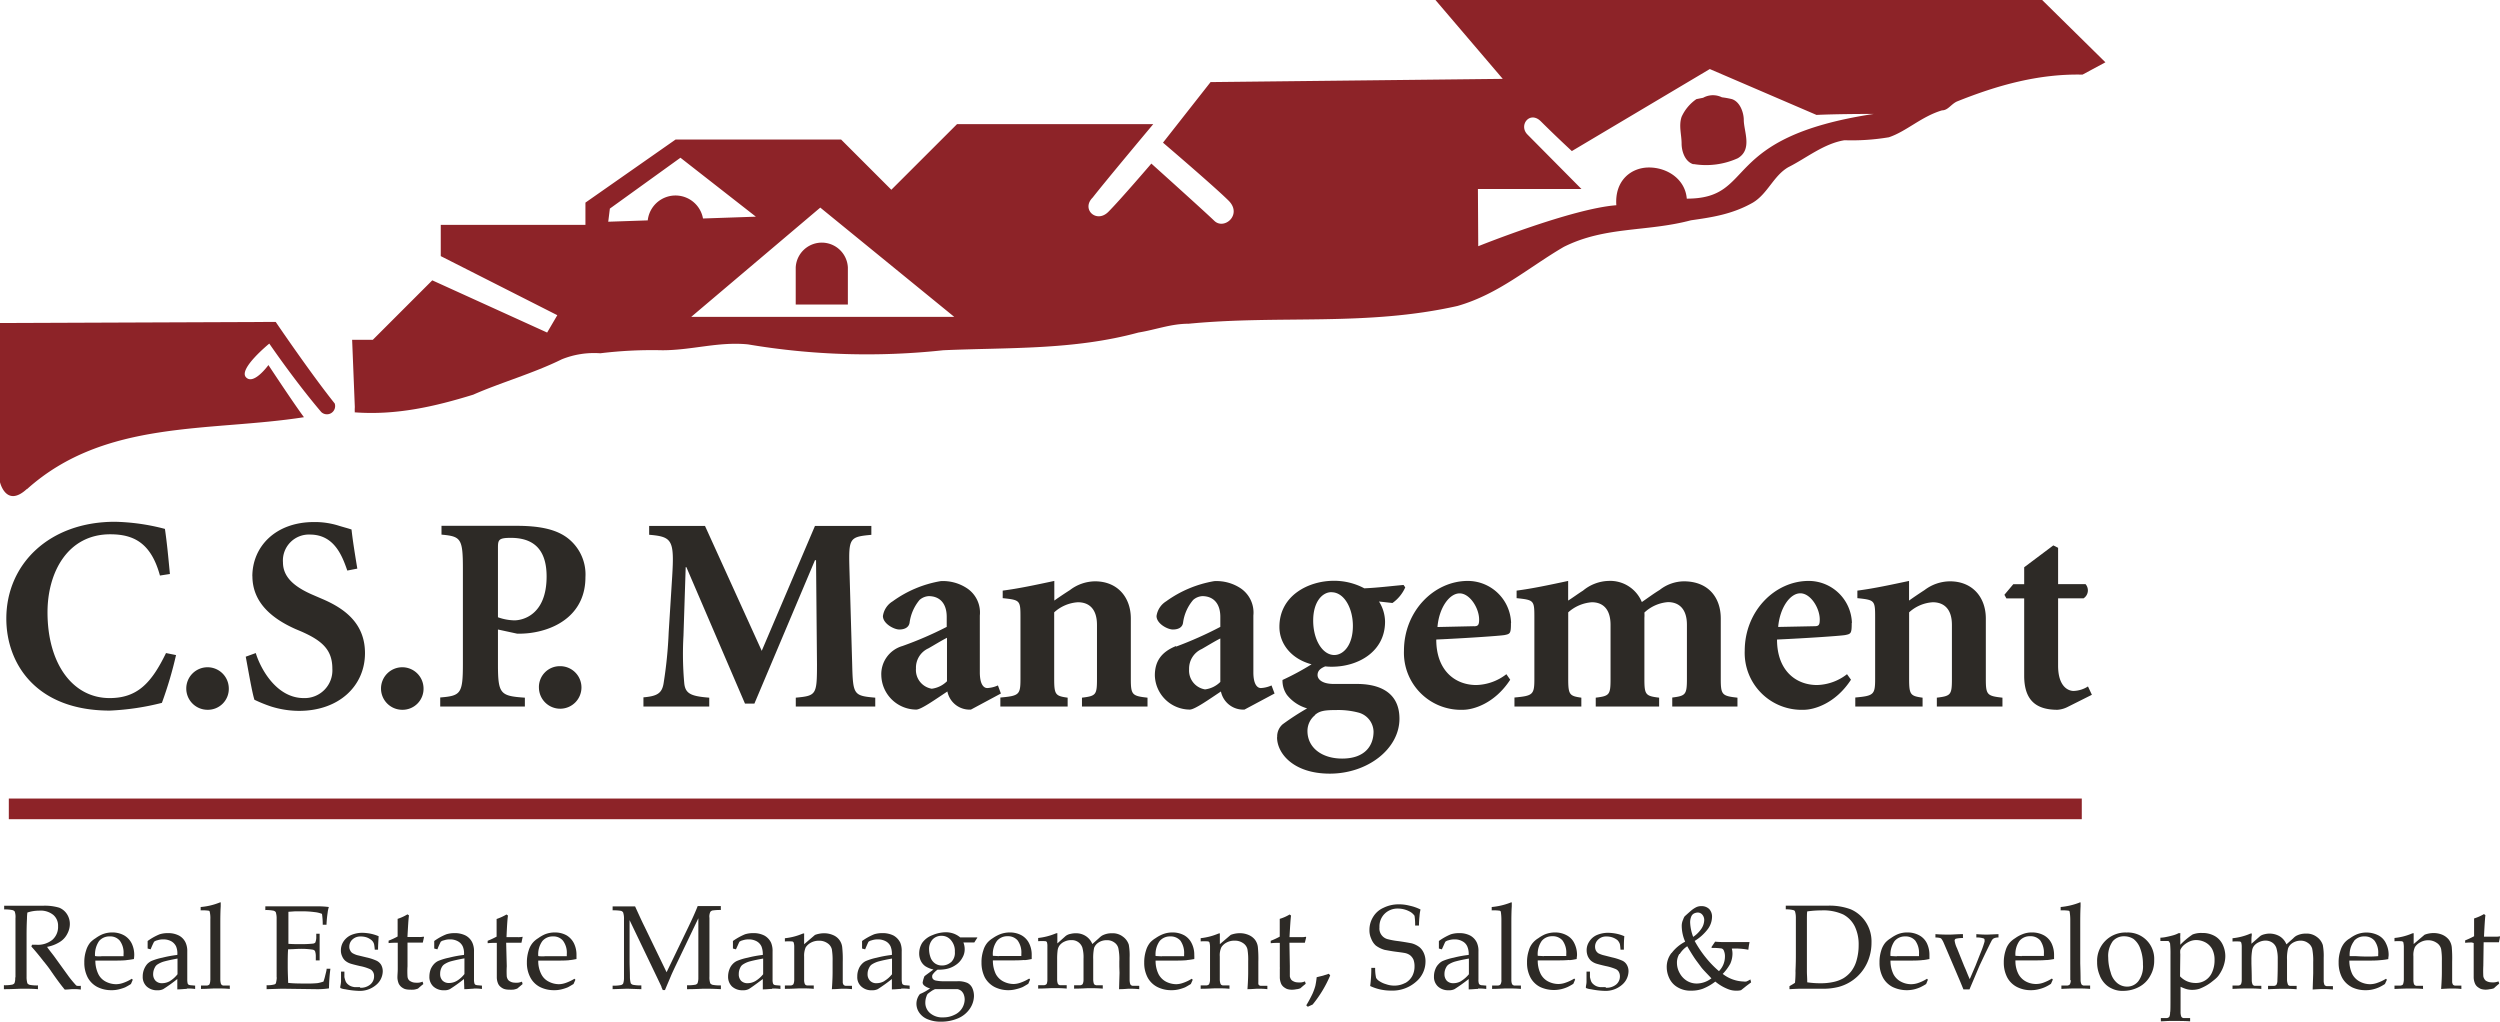 <svg xmlns="http://www.w3.org/2000/svg" viewBox="0 0 371.52 151.87"><defs><style>.cls-1{fill:#2d2a26;}.cls-2{fill:#8d2328;}</style></defs><title>csp</title><g id="Layer_2" data-name="Layer 2"><g id="Layer_1-2" data-name="Layer 1"><path class="cls-1" d="M16.38,79.4c3.51,0,6.07,1.3,7.39,6.13l1.48-.23c-.25-2.6-.41-4.42-.74-6.7a31.28,31.28,0,0,0-7.44-1.06C7.35,77.54.94,83.8.94,91.93c0,6.65,4.38,13.67,15.39,13.67a37.77,37.77,0,0,0,7.73-1.15,57.91,57.91,0,0,0,2.1-7.1l-1.49-.3c-2.15,4.42-4.23,6.69-8.38,6.69-5.49,0-9.23-5.11-9.23-12.75,0-5.94,3-11.59,9.32-11.59"/><path class="cls-1" d="M34,102.23a3.16,3.16,0,1,0-3.18,3.25A3.11,3.11,0,0,0,34,102.23"/><path class="cls-1" d="M37.51,85.61c0,3.94,2.92,6.32,6.4,7.87l.83.35c3.13,1.37,4.65,2.73,4.65,5.54a4.12,4.12,0,0,1-4.25,4.37c-4.08,0-6.44-4.41-7.13-6.69l-1.49.54c.46,2.47.95,5.34,1.29,6.4a21.18,21.18,0,0,0,2.47,1,14,14,0,0,0,4.16.65c5.94,0,9.8-3.71,9.8-8.58,0-4.45-3.06-6.65-6.37-8.06l-1.32-.57c-3-1.28-4.5-2.78-4.5-4.87a3.86,3.86,0,0,1,4-4.12c3.5,0,4.74,2.93,5.56,5.35l1.49-.29c-.41-2.47-.7-4.32-.86-5.81-.5-.17-1.12-.33-1.78-.53a11.84,11.84,0,0,0-3.79-.58c-5.75,0-9.17,3.67-9.17,8.07"/><path class="cls-1" d="M62.94,102.23a3.16,3.16,0,1,0-3.18,3.25,3.12,3.12,0,0,0,3.18-3.25"/><path class="cls-1" d="M80.09,102.23A3.16,3.16,0,1,0,83.23,99a3.1,3.1,0,0,0-3.14,3.23"/><path class="cls-1" d="M65.42,103.66V105H78v-1.32c-3.67-.25-4-.54-4-5V93.55l2.86.62a13.9,13.9,0,0,0,1.82-.09C83,93.55,87,91,87,85.79a6.82,6.82,0,0,0-2.88-6c-1.74-1.21-4.17-1.65-7.39-1.65H65.61v1.31c2.86.26,3.18.55,3.18,5v14.2c0,4.46-.32,4.75-3.37,5M74,81.42c0-1.19.09-1.49,1.9-1.49,3,0,5.33,1.33,5.33,5.74,0,5.79-3.63,6.52-4.79,6.52A7.61,7.61,0,0,1,74,91.73Z"/><path class="cls-1" d="M99.37,94a64.12,64.12,0,0,1-.75,7.52c-.24,1.54-1,1.94-3,2.11V105h9.78v-1.32c-2.67-.21-3.54-.57-3.71-2.11a48.23,48.23,0,0,1-.12-7.1l.33-10.19H102l8.71,20.28h1.4l9-21.31h.16l.14,15.43c0,4.59-.1,4.71-3.15,5V105h11.81v-1.32c-3.23-.29-3.31-.41-3.43-5l-.41-14.2c-.12-4.53,0-4.7,3.26-5V78.16h-8.38l-7.91,18.56-8.43-18.56h-8.3v1.31c3.42.29,3.76.76,3.42,6.25Z"/><path class="cls-1" d="M134.12,96a4.35,4.35,0,0,0-3.15,4.38,5.22,5.22,0,0,0,5.19,5.07c.74,0,2.92-1.57,4.63-2.69a3.36,3.36,0,0,0,3.5,2.69l4.45-2.39-.44-1.2a4.42,4.42,0,0,1-1.58.39c-.57,0-1.11-.6-1.11-2.34V91.48a4.33,4.33,0,0,0-1.82-4,6.46,6.46,0,0,0-4-1.12,17,17,0,0,0-7.13,3,3.05,3.05,0,0,0-1.45,2.19c0,1.13,1.65,2,2.43,2s1.41-.3,1.53-1a6.63,6.63,0,0,1,1.48-3.39,2.26,2.26,0,0,1,1.36-.57c1.57,0,2.68,1,2.68,3.09v1.48A54,54,0,0,1,134.12,96m6.61,5.24a3.93,3.93,0,0,1-2.26,1.11,2.82,2.82,0,0,1-2.35-3,3.15,3.15,0,0,1,1.85-3c.83-.47,1.94-1.16,2.76-1.57Z"/><path class="cls-1" d="M148.66,103.66V105h10v-1.32c-1.78-.25-2-.41-2-2.76V91a5.75,5.75,0,0,1,3.53-1.5c1.6,0,2.83.93,2.83,3.37v8.05c0,2.35-.16,2.51-2.23,2.76V105h9.74v-1.32c-2.27-.25-2.48-.41-2.48-2.76v-9c0-3.18-2-5.53-5.32-5.53A6.25,6.25,0,0,0,159,87.69c-.75.48-1.54,1-2.32,1.56V86.33c-2.67.57-5.32,1.14-7.67,1.44v1.12c2.56.27,2.64.32,2.64,2.79v9.22c0,2.35-.2,2.51-3,2.76"/><path class="cls-1" d="M174.79,96c-2.23.89-3.17,2.3-3.17,4.38a5.22,5.22,0,0,0,5.19,5.07c.74,0,2.94-1.57,4.63-2.69a3.38,3.38,0,0,0,3.5,2.69l4.47-2.39-.45-1.2a4.42,4.42,0,0,1-1.58.39c-.57,0-1.12-.6-1.12-2.34V91.48a4.36,4.36,0,0,0-1.81-4,6.5,6.5,0,0,0-4-1.12,17.08,17.08,0,0,0-7.15,3,3.08,3.08,0,0,0-1.43,2.19c0,1.13,1.64,2,2.43,2s1.41-.3,1.51-1a6.54,6.54,0,0,1,1.5-3.39,2.26,2.26,0,0,1,1.36-.57c1.57,0,2.68,1,2.68,3.09v1.48a56.71,56.71,0,0,1-6.6,2.94m6.6,5.24a3.89,3.89,0,0,1-2.27,1.11,2.83,2.83,0,0,1-2.37-3,3.18,3.18,0,0,1,1.88-3c.82-.47,1.94-1.16,2.76-1.57Z"/><path class="cls-1" d="M189.78,109.57c0,2.38,2.42,5.4,7.84,5.4,5.61,0,10.35-3.67,10.35-8.16s-3.87-5.17-6.31-5.17c-1.39,0-2.93,0-3.46,0-1.69,0-2.4-.67-2.4-1.32s.44-1,1.14-1.29a8,8,0,0,0,1,.05c3.89,0,7.89-2.24,7.89-6.69a5.74,5.74,0,0,0-.9-3l2,.22a5.61,5.61,0,0,0,1.9-2.32l-.25-.36c-1.85.16-3.78.41-5.83.5a9.5,9.5,0,0,0-4.53-1.12c-3.76,0-8.09,2.19-8.09,6.85,0,2.55,1.81,4.78,4.78,5.56a38.87,38.87,0,0,1-4.32,2.33,3.69,3.69,0,0,0,.66,2.22,5.9,5.9,0,0,0,3,2,38.31,38.31,0,0,0-3.63,2.36,2.38,2.38,0,0,0-.82,1.9m8.06-21.52c1.91,0,3.19,2.4,3.19,5,0,2.92-1.44,4.33-2.76,4.33-1.76,0-3.14-2.27-3.14-5.11s1.38-4.23,2.71-4.23m-2.45,18.25c.66-.58,1.36-.73,3.14-.73a11.69,11.69,0,0,1,3.26.36,3,3,0,0,1,2.31,2.85c0,2-1.2,4-4.67,4-3,0-5.15-1.61-5.15-4.1a3,3,0,0,1,1.11-2.34"/><path class="cls-1" d="M224.56,92.57a6.45,6.45,0,0,0-6.43-6.24c-5,0-9.49,4.46-9.49,10.39a8.47,8.47,0,0,0,8.79,8.76c1.44,0,4.66-.87,7-4.47l-.57-.82a7.6,7.6,0,0,1-4.47,1.61c-3.14,0-5.95-2.14-5.95-6.76,4.08-.18,9.58-.55,10.17-.67.82-.17.93-.23.93-1.8m-5.53.49-5.39.12c.23-2.86,1.77-5,3.29-5s2.9,2.19,2.9,3.89c0,.82-.17,1-.8,1"/><path class="cls-1" d="M225.06,103.66V105H235v-1.32c-1.73-.25-1.95-.41-1.95-2.76V91a5.89,5.89,0,0,1,3.51-1.5c1.57,0,2.78.93,2.78,3.37v8.05c0,2.35-.17,2.51-2.2,2.76V105h9.42v-1.32c-2-.25-2.19-.41-2.19-2.76V91.81a5.16,5.16,0,0,0,0-.78,5.76,5.76,0,0,1,3.51-1.55c1.56,0,2.81.93,2.81,3.37v8.05c0,2.35-.21,2.51-2.18,2.76V105h9.69v-1.32c-2.27-.25-2.48-.41-2.48-2.76v-9c0-3.18-1.9-5.53-5.49-5.53a5.93,5.93,0,0,0-3.59,1.28c-.92.56-1.77,1.2-2.65,1.8A5.09,5.09,0,0,0,239,86.33a6.2,6.2,0,0,0-3.75,1.44c-.79.5-1.45,1-2.21,1.48V86.33c-2.67.57-5.32,1.14-7.66,1.44v1.12c2.56.27,2.64.32,2.64,2.79v9.22c0,2.35-.22,2.51-3,2.76"/><path class="cls-1" d="M275.21,92.57a6.44,6.44,0,0,0-6.43-6.24c-5,0-9.5,4.46-9.5,10.39a8.46,8.46,0,0,0,8.79,8.76c1.44,0,4.66-.87,7-4.47l-.59-.82a7.54,7.54,0,0,1-4.45,1.61c-3.14,0-5.95-2.14-5.95-6.76,4.09-.18,9.58-.55,10.15-.67.84-.17.95-.23.95-1.8m-5.53.49-5.4.11c.25-2.85,1.76-5,3.29-5s2.89,2.19,2.89,3.89c0,.82-.15,1-.78,1"/><path class="cls-1" d="M275.71,103.66V105h10v-1.32c-1.78-.25-2-.41-2-2.76V91a5.73,5.73,0,0,1,3.51-1.5c1.61,0,2.85.93,2.85,3.37v8.05c0,2.35-.17,2.51-2.24,2.76V105h9.75v-1.32c-2.27-.25-2.47-.41-2.47-2.76v-9c0-3.18-2-5.53-5.33-5.53A6.31,6.31,0,0,0,286,87.69c-.74.48-1.52,1-2.3,1.56V86.33c-2.68.57-5.32,1.14-7.68,1.44v1.12c2.55.27,2.64.32,2.64,2.79v9.22c0,2.35-.21,2.51-3,2.76"/><path class="cls-1" d="M305.14,81.05l-4.33,3.25v2.52h-1.62l-1.32,1.57.3.54h2.64v11.48c0,3.67,1.77,5.07,4.95,5.07a3.92,3.92,0,0,0,1.56-.45l3.55-1.78-.58-1.24a4.2,4.2,0,0,1-2.14.67c-.74,0-2.3-.58-2.3-3.76v-10h3.78a1.41,1.41,0,0,0,.3-2.11h-4.08v-5.4Z"/><rect class="cls-2" x="1.31" y="118.67" width="308.06" height="3.07"/><path class="cls-2" d="M126,45.26V39.74H126a3.88,3.88,0,0,0-7.75,0h0v5.52Z"/><path class="cls-2" d="M4,72.7C15.59,62.28,31.12,64.2,45.17,62c-1.54-2.07-5.28-7.75-5.28-7.75s-2.2,3.06-3.34,1.81,3.47-5,3.47-5,3.76,5.52,7.72,10.17a1.22,1.22,0,0,0,2-1.27c-3.52-4.39-8.77-12.12-8.77-12.12L0,48V71.66s.9,3.87,4,1"/><path class="cls-2" d="M251.67,24.38a11.4,11.4,0,0,0,6.59-.87c2.2-1.31.88-4,.88-5.7,0-.88-.44-2.63-1.76-3.08a13.36,13.36,0,0,0-1.49-.27,3.06,3.06,0,0,0-1.34-.31,3,3,0,0,0-1.45.38l-1,.2a6.41,6.41,0,0,0-2.2,2.63c-.45,1.34,0,2.64,0,4,0,1,.43,2.64,1.75,3.05"/><path class="cls-2" d="M52.76,61.28c6.16.45,11.87-.87,17.57-2.63,4-1.77,8.94-3.17,13.17-5.26a12.84,12.84,0,0,1,5.71-.89,63.42,63.42,0,0,1,9.22-.45c4.39,0,8.34-1.31,12.74-.87a105.91,105.91,0,0,0,29,.87c9.67-.43,19.33,0,29-2.63,2.64-.43,4.83-1.31,7.47-1.31,13.61-1.32,26.35.42,39.95-2.64,6.14-1.76,10.54-5.71,15.8-8.78,6.17-3.09,12.31-2.2,18.89-3.95,3.08-.44,6.15-.88,9.23-2.64,2.19-1.32,3.06-4,5.26-5.26,2.64-1.32,5.27-3.51,8.34-4a33.2,33.2,0,0,0,6.59-.44c2.63-.88,4.82-3.08,7.9-4,.88,0,1.32-.89,2.2-1.31,6.12-2.46,12.21-4.14,18.68-4l3.4-1.83L303.48,0H213.32l10,11.72-43.42.48-7.07,9s7.66,6.54,9.75,8.62-.66,4.41-2.12,3-9.36-8.51-9.36-8.51-4.65,5.43-6.4,7.18-4.07-.39-2.32-2.13c2-2.56,9-10.91,9-10.91H142.22l-9.76,9.75L125,20.74H100.39L87,30.11v3.31H65.5v4.64l17.32,8.78-1.51,2.58L64.24,41.66,55.4,50.5H52.33l.4,10a5.62,5.62,0,0,0,0,.82m166.9-33.23h15.39L227,20c-1.38-1.39.36-3.61,2-1.95,2.34,2.33,4.59,4.4,4.59,4.4l20.5-12.19,15.86,6.82s2.67-.15,8.52-.15c-23.17,3.51-17.32,12.59-27.8,12.59-.24-2.92-2.93-4.63-5.61-4.63s-5.12,1.95-4.86,5.61c-6.61.49-20.52,6.09-20.52,6.09Zm-77.82,19H102.72L121.9,30.85ZM90.63,31l10.49-7.56,11.21,8.76-7.86.27a4.15,4.15,0,0,0-8.21.28l-5.87.2Z"/><path class="cls-1" d="M2.26,145.28a2,2,0,0,1-.11.83.6.6,0,0,1-.32.21,5.32,5.32,0,0,1-1.25.09V147c1.31,0,2.25-.07,2.81-.07s1.42,0,2.25.07v-.56a5.45,5.45,0,0,1-1.25-.09.7.7,0,0,1-.32-.22,3.31,3.31,0,0,1-.12-1c0-.75,0-1.52,0-2.3V139c0-1.61.06-2.43.06-2.52q0-.4.06-.87a5.51,5.51,0,0,1,1.74-.28,3,3,0,0,1,2.12.64,2.1,2.1,0,0,1,.7,1.67,2.54,2.54,0,0,1-.82,2,3.41,3.41,0,0,1-2.38.76c-.16,0-.37,0-.67,0l-.1.26c.56.62,1.14,1.32,1.75,2.11.37.45.82,1,1.31,1.74.88,1.27,1.53,2.11,1.9,2.55.5,0,.91-.07,1.25-.07s.71,0,1.14.07v-.56a2.91,2.91,0,0,1-.57,0,.38.38,0,0,1-.15-.09,16.49,16.49,0,0,1-1.11-1.34L8,142.05c-.53-.69-.89-1.13-1-1.34A5.31,5.31,0,0,0,8.86,140,3,3,0,0,0,10,138.77a3.09,3.09,0,0,0,.38-1.43,2.68,2.68,0,0,0-.4-1.45,2.49,2.49,0,0,0-1.18-1,7.44,7.44,0,0,0-2.41-.29l-1.58,0c-.69,0-1.2,0-1.53,0l-1.66,0h-1v.55a5.42,5.42,0,0,1,1.24.1.67.67,0,0,1,.33.21,2.5,2.5,0,0,1,.11,1c0,.74,0,1.53,0,2.3v4c0,1.53,0,2.35,0,2.48"/><path class="cls-1" d="M18.78,142.68a11.14,11.14,0,0,0,1.12-.16,4.84,4.84,0,0,0,.05-.59,3.91,3.91,0,0,0-.37-1.71A2.85,2.85,0,0,0,18.44,139a3.58,3.58,0,0,0-1.76-.43,3.94,3.94,0,0,0-1.48.28,5.21,5.21,0,0,0-1,.58,3.79,3.79,0,0,0-.79.64,3.3,3.3,0,0,0-.61,1.17,5.36,5.36,0,0,0-.27,1.8,4.7,4.7,0,0,0,.51,2.23,3.43,3.43,0,0,0,1.44,1.41,4.55,4.55,0,0,0,2.06.47,4.32,4.32,0,0,0,1.1-.12,6.66,6.66,0,0,0,.95-.3,9.48,9.48,0,0,0,.87-.5l.27-.63-.14-.15a6.09,6.09,0,0,1-1.29.62,3.24,3.24,0,0,1-1.05.19,3.37,3.37,0,0,1-1.51-.37,2.5,2.5,0,0,1-1.13-1.14,4.57,4.57,0,0,1-.44-2H16.9c.63,0,1.26,0,1.88-.06m-3.73-.57c-.47,0-.76,0-.93-.05a3.61,3.61,0,0,1,.6-2.22,2,2,0,0,1,1.6-.69,1.83,1.83,0,0,1,1.48.63,3,3,0,0,1,.56,2c0,.06,0,.17,0,.31-.24,0-.76,0-1.53,0l-1.77,0"/><path class="cls-1" d="M27.75,146.9c.36,0,.77,0,1.25.07v-.5l-.57-.05a1.28,1.28,0,0,1-.38-.07.51.51,0,0,1-.16-.19,2.52,2.52,0,0,1-.06-.59V143l0-1.59a3,3,0,0,0-.24-1.31,2.25,2.25,0,0,0-1-1.07,3.46,3.46,0,0,0-1.66-.36,4,4,0,0,0-1.2.17,8.39,8.39,0,0,0-1.79,1v1.12l.45.12c.07-.19.18-.45.34-.8l.16-.32a1.12,1.12,0,0,1,.47-.22,2.7,2.7,0,0,1,.9-.14,2.41,2.41,0,0,1,1.21.29,1.76,1.76,0,0,1,.7.76,2.75,2.75,0,0,1,.18,1.26,17,17,0,0,0-2.23.41,8.66,8.66,0,0,0-1.64.5,2.3,2.3,0,0,0-.59.43,2.67,2.67,0,0,0-.47.77,2.8,2.8,0,0,0-.21,1.1,1.93,1.93,0,0,0,.59,1.48,2.24,2.24,0,0,0,1.64.56,1.69,1.69,0,0,0,.82-.17,22.54,22.54,0,0,0,2.09-1.5l0,1.54c.6,0,1-.07,1.4-.07m-2.47-1.18a2.36,2.36,0,0,1-1.16.33,1.3,1.3,0,0,1-1-.36,1.39,1.39,0,0,1-.36-1,2.06,2.06,0,0,1,.24-.95,1.14,1.14,0,0,1,.35-.44,3.62,3.62,0,0,1,1.12-.5c.53-.14,1.18-.28,1.91-.41v2.33a4.2,4.2,0,0,1-1.11,1"/><path class="cls-1" d="M31.25,145.63a1.65,1.65,0,0,1-.11.63.32.32,0,0,1-.15.13.58.58,0,0,1-.3.07h-.82v.5c.91,0,1.65-.07,2.21-.07s1.29,0,2.07.07v-.5l-1,0a1,1,0,0,1-.2-.09c0-.05-.1-.09-.11-.14a2.49,2.49,0,0,1-.1-.63c0-.13,0-.94,0-2.43v-4.49l0-1.36c0-.74,0-1.62.06-2.65v-.28c0-.08,0-.14,0-.17a.14.14,0,0,0,0-.11.16.16,0,0,0-.1,0,.74.74,0,0,0-.18.06,9.68,9.68,0,0,1-2.7.62v.5a6.31,6.31,0,0,1,1.21.05.2.2,0,0,1,.13.12,4.24,4.24,0,0,1,.1,1.16c0,1,0,2,0,3v3.61c0,1.56,0,2.41,0,2.47"/><path class="cls-1" d="M41.13,145.2a3.58,3.58,0,0,1-.13.91.33.33,0,0,1-.18.17,3.67,3.67,0,0,1-1.2.13V147l2.28-.07,5.18.07a11.55,11.55,0,0,0,1.81-.12,25.64,25.64,0,0,1,.21-2.92h-.56c0,.26-.13.66-.25,1.19-.07.28-.15.52-.22.72a5.12,5.12,0,0,1-.88.23,13.75,13.75,0,0,1-1.57.06c-1,0-2,0-2.8-.1,0-.54-.06-1.36-.06-2.42s0-2,.06-2.57c.72,0,1.27-.06,1.66-.06a11.33,11.33,0,0,1,1.94.11.54.54,0,0,1,.39.21,2.29,2.29,0,0,1,.12.81l0,.58h.57l0-2,0-1.79v-.17H47l0,.61a2.09,2.09,0,0,1-.15.71.64.64,0,0,1-.35.15,17.63,17.63,0,0,1-1.77.08c-.58,0-1.2,0-1.87-.05l0-2.95c0-.55,0-1.17,0-1.81l1-.07.93,0a14.08,14.08,0,0,1,2,.12,3.92,3.92,0,0,1,1.06.26,10.27,10.27,0,0,1,.11,1.61h.56a16.4,16.4,0,0,1,.17-1.78,4.06,4.06,0,0,1,.18-.85,12,12,0,0,0-1.61-.1c-.57,0-1.48,0-2.74,0l-2.62,0-2.47,0v.55a5.65,5.65,0,0,1,1.24.1.66.66,0,0,1,.31.21,3,3,0,0,1,.13,1c0,.74,0,1.52,0,2.3v4.43c0,.55,0,1.22,0,2"/><path class="cls-1" d="M53.46,146.69a7.18,7.18,0,0,1-.8,0,2.19,2.19,0,0,1-.53-.14,1.74,1.74,0,0,1-.47-.31,1.16,1.16,0,0,1-.32-.47,4.47,4.47,0,0,1-.16-.57c0-.21,0-.47,0-.81h-.5c0,.77,0,1.24,0,1.49a4.72,4.72,0,0,1-.11.71c0,.08,0,.11,0,.15s0,.08,0,.08a2.25,2.25,0,0,0,.73.19,11.94,11.94,0,0,0,2,.24,3.71,3.71,0,0,0,2.58-.87,2.7,2.7,0,0,0,1-2,2,2,0,0,0-.24-1,1.64,1.64,0,0,0-.68-.61,7.42,7.42,0,0,0-1.49-.49l-1.44-.35a3.51,3.51,0,0,1-.62-.27.89.89,0,0,1-.36-.41,1,1,0,0,1-.14-.57,1.43,1.43,0,0,1,.46-1.06,1.7,1.7,0,0,1,1.22-.45,2.7,2.7,0,0,1,.92.14,2.33,2.33,0,0,1,.59.32,1.2,1.2,0,0,1,.49.68,6.29,6.29,0,0,1,.1.82h.49c0-.66.05-1.3.09-2a6.25,6.25,0,0,0-1.17-.37,7,7,0,0,0-1.27-.14,4.33,4.33,0,0,0-1.69.35,2.68,2.68,0,0,0-1.13,1,2.38,2.38,0,0,0-.35,1.25,2,2,0,0,0,.18.88,1.83,1.83,0,0,0,.44.65,2.39,2.39,0,0,0,.78.44c.2.07.69.2,1.42.37a6.92,6.92,0,0,1,1.41.42,1,1,0,0,1,.52.42,1.12,1.12,0,0,1,.18.64,1.56,1.56,0,0,1-.58,1.28,2.2,2.2,0,0,1-1.45.47"/><path class="cls-1" d="M61.83,140.08c.3,0,.64,0,1,0l.18-.81-.06-.08a2.77,2.77,0,0,1-.67.06l-.9,0h-.83c.09-1.66.15-2.72.23-3.21l-.23-.16a6.74,6.74,0,0,1-1.46.67v2.62a10.43,10.43,0,0,1-1.34.62v.36a9.16,9.16,0,0,1,1-.05h.36V144c0,.47-.05.89-.05,1.29a2.61,2.61,0,0,0,.2.9,1.64,1.64,0,0,0,.37.47,2,2,0,0,0,.5.3,2.34,2.34,0,0,0,.73.11,5.57,5.57,0,0,0,.65,0,3.07,3.07,0,0,0,.61-.16c.26-.24.52-.46.79-.67l-.11-.36a2.25,2.25,0,0,1-.54.15,3.11,3.11,0,0,1-.57,0,1.44,1.44,0,0,1-.66-.19.76.76,0,0,1-.32-.27.92.92,0,0,1-.15-.44,12,12,0,0,1,0-1.54l0-3.51c.55,0,1,0,1.28,0"/><path class="cls-1" d="M70.36,146.9c.36,0,.77,0,1.26.07v-.5l-.58-.05a1.08,1.08,0,0,1-.37-.07.38.38,0,0,1-.16-.19,2,2,0,0,1-.07-.59V143l0-1.59a3,3,0,0,0-.24-1.31,2.3,2.3,0,0,0-1-1.07,3.53,3.53,0,0,0-1.65-.36,4.06,4.06,0,0,0-1.21.17,8.22,8.22,0,0,0-1.81,1v1.12l.47.12a8.34,8.34,0,0,1,.34-.8l.15-.32a1,1,0,0,1,.48-.22,2.6,2.6,0,0,1,.89-.14,2.34,2.34,0,0,1,1.2.29,1.67,1.67,0,0,1,.71.76,2.62,2.62,0,0,1,.18,1.26,16.27,16.27,0,0,0-2.22.41,8.43,8.43,0,0,0-1.64.5,2.11,2.11,0,0,0-.58.43,2.7,2.7,0,0,0-.5.77,3.21,3.21,0,0,0-.2,1.1,1.93,1.93,0,0,0,.59,1.48,2.26,2.26,0,0,0,1.63.56,1.68,1.68,0,0,0,.83-.17,22.54,22.54,0,0,0,2.09-1.5L69,147c.56,0,1-.07,1.38-.07m-2.47-1.18a2.29,2.29,0,0,1-1.15.33,1.31,1.31,0,0,1-1-.36,1.38,1.38,0,0,1-.35-1,2,2,0,0,1,.22-.95,1.25,1.25,0,0,1,.36-.44,3.51,3.51,0,0,1,1.12-.5c.54-.14,1.17-.28,1.91-.41v2.33a4.2,4.2,0,0,1-1.11,1"/><path class="cls-1" d="M75.22,140.1c.54,0,1,0,1.27,0s.64,0,1,0l.17-.81,0-.08a2.85,2.85,0,0,1-.69.06l-.88,0h-.82c.07-1.66.14-2.72.22-3.21l-.22-.16a7.91,7.91,0,0,1-1.47.67v2.62a12.52,12.52,0,0,1-1.33.62v.36a8.63,8.63,0,0,1,1-.05h.36V144c0,.47,0,.89,0,1.29a2.4,2.4,0,0,0,.2.9,1.25,1.25,0,0,0,.37.47,1.66,1.66,0,0,0,.5.3,2.22,2.22,0,0,0,.72.11,5.39,5.39,0,0,0,.65,0,2.55,2.55,0,0,0,.61-.17l.78-.66-.09-.36a2.36,2.36,0,0,1-.56.15,3,3,0,0,1-.57,0,1.39,1.39,0,0,1-.65-.19.8.8,0,0,1-.31-.27,1.23,1.23,0,0,1-.17-.44,12.82,12.82,0,0,1,0-1.54Z"/><path class="cls-1" d="M84.56,142.68c.32,0,.69-.08,1.11-.16,0-.24,0-.42,0-.59a3.9,3.9,0,0,0-.36-1.71A2.89,2.89,0,0,0,84.2,139a3.55,3.55,0,0,0-1.75-.43,3.94,3.94,0,0,0-1.48.28,5.49,5.49,0,0,0-1,.58,3.36,3.36,0,0,0-.77.64,3.14,3.14,0,0,0-.63,1.17,5.62,5.62,0,0,0-.27,1.8,4.59,4.59,0,0,0,.52,2.23,3.35,3.35,0,0,0,1.43,1.41,4.6,4.6,0,0,0,2.07.47,4.32,4.32,0,0,0,1.1-.12,6.51,6.51,0,0,0,.94-.3c.17-.08.47-.26.87-.5l.28-.63-.14-.15a6.62,6.62,0,0,1-1.3.62,3.24,3.24,0,0,1-1,.19,3.32,3.32,0,0,1-1.5-.37,2.47,2.47,0,0,1-1.14-1.14,4.19,4.19,0,0,1-.44-2h2.79c.62,0,1.25,0,1.88-.06m-3.74-.57c-.46,0-.77,0-.93-.05a3.36,3.36,0,0,1,.61-2.22,2,2,0,0,1,1.59-.69,1.82,1.82,0,0,1,1.47.63,3,3,0,0,1,.57,2v.31c-.25,0-.76,0-1.54,0l-1.77,0"/><path class="cls-1" d="M105.42,136.35a1.67,1.67,0,0,1,.14-.84.67.67,0,0,1,.29-.2,7.62,7.62,0,0,1,1.27-.08v-.58c-.87,0-1.49,0-1.88,0s-.94,0-1.56,0c-.27.72-.8,1.92-1.62,3.6l-3,6.23-3.28-6.78c-.44-.88-.9-1.91-1.4-3-.52,0-1,0-1.61,0s-1.13,0-1.73,0v.58a7.13,7.13,0,0,1,1.24.08.57.57,0,0,1,.32.23,2.82,2.82,0,0,1,.13,1c0,.76,0,1.52,0,2.3v4c0,1.51,0,2.34,0,2.46a2.46,2.46,0,0,1-.13.83.6.6,0,0,1-.32.21,5.86,5.86,0,0,1-1.24.09V147l2.18-.07,2.09.07v-.56a6,6,0,0,1-1.25-.09.65.65,0,0,1-.32-.22,3.55,3.55,0,0,1-.13-1c0-.75-.05-1.52-.05-2.32v-6.07l4.13,8.61.6,1.26c0,.13.12.3.2.52h.33c.39-.94.69-1.62.87-2.06s.63-1.39,1.09-2.34l3-6.27v6.35c0,1.53,0,2.36,0,2.48a2.29,2.29,0,0,1-.12.83.58.58,0,0,1-.3.21,6.28,6.28,0,0,1-1.26.09V147c1.32,0,2.17-.07,2.57-.07s1.29,0,2.46.07v-.56a5.91,5.91,0,0,1-1.25-.09.74.74,0,0,1-.33-.22,2.72,2.72,0,0,1-.12-1c0-.75,0-1.52,0-2.3v-4c0-1.51,0-2.34,0-2.46"/><path class="cls-1" d="M114.73,146.9c.35,0,.78,0,1.25.07v-.5l-.57-.05a1,1,0,0,1-.36-.07.35.35,0,0,1-.17-.19,1.7,1.7,0,0,1-.07-.59V143l0-1.59a3.16,3.16,0,0,0-.22-1.31,2.38,2.38,0,0,0-1-1.07,3.5,3.5,0,0,0-1.67-.36,4,4,0,0,0-1.2.17,9.19,9.19,0,0,0-1.8,1v1.12l.45.12c.08-.19.21-.45.36-.8l.15-.32a1.26,1.26,0,0,1,.48-.22,2.72,2.72,0,0,1,.89-.14,2.41,2.41,0,0,1,1.21.29,1.7,1.7,0,0,1,.7.76,3.18,3.18,0,0,1,.2,1.26,16.26,16.26,0,0,0-2.24.41,8.2,8.2,0,0,0-1.64.5,2,2,0,0,0-.58.43,2.22,2.22,0,0,0-.49.77,3,3,0,0,0-.21,1.1,2,2,0,0,0,.58,1.48,2.28,2.28,0,0,0,1.64.56,1.75,1.75,0,0,0,.84-.17c.21-.11.92-.61,2.1-1.5l0,1.54c.58,0,1-.07,1.39-.07m-2.47-1.18a2.32,2.32,0,0,1-1.15.33,1.32,1.32,0,0,1-1-.36,1.38,1.38,0,0,1-.34-1,2,2,0,0,1,.22-.95,1.05,1.05,0,0,1,.35-.44,3.54,3.54,0,0,1,1.11-.5c.53-.14,1.19-.28,1.94-.41v2.33a4.41,4.41,0,0,1-1.13,1"/><path class="cls-1" d="M123.6,147c.76,0,1.28-.07,1.62-.07s.83,0,1.39.07v-.5l-.93,0a.52.52,0,0,1-.3-.13.72.72,0,0,1-.14-.36c0-.27,0-.79,0-1.54v-1.53a16.77,16.77,0,0,0-.08-2.17,2.2,2.2,0,0,0-1.36-1.81,3.34,3.34,0,0,0-1.34-.27,3.81,3.81,0,0,0-1.35.25l-1.61,1.38c0-.68,0-1.12,0-1.32a.47.47,0,0,0,0-.16.25.25,0,0,0,0-.12.13.13,0,0,0-.08,0,1.09,1.09,0,0,0-.25.07,9.07,9.07,0,0,1-2.53.64v.48a7,7,0,0,1,1.11,0,.33.33,0,0,1,.19.14,2,2,0,0,1,.09.62c0,.53,0,1,0,1.48v1c0,1.56,0,2.41,0,2.47a1.61,1.61,0,0,1-.12.63.42.42,0,0,1-.16.13.55.55,0,0,1-.28.07h-.83v.5c1.1,0,1.89-.07,2.38-.07s1.21,0,1.91.07v-.5l-1,0a.91.91,0,0,1-.23-.09l-.1-.14a1.58,1.58,0,0,1-.1-.63c0-.12,0-.94,0-2.43v-1a3.16,3.16,0,0,1,.23-1.37,2.12,2.12,0,0,1,.77-.7,2.41,2.41,0,0,1,1.19-.29,2.09,2.09,0,0,1,1.25.35,1.51,1.51,0,0,1,.68.93,9.87,9.87,0,0,1,.11,1.77v1.47c0,.36,0,1.27-.11,2.7"/><path class="cls-1" d="M133.93,146.9c.36,0,.77,0,1.25.07v-.5l-.56-.05a.7.7,0,0,1-.37-.08.29.29,0,0,1-.18-.18,2.41,2.41,0,0,1-.07-.59V143l0-1.59a3.17,3.17,0,0,0-.21-1.31,2.46,2.46,0,0,0-1-1.07,3.57,3.57,0,0,0-1.68-.36,4,4,0,0,0-1.2.17,9.19,9.19,0,0,0-1.8,1c0,.14,0,.32,0,.57s0,.42,0,.55l.46.12c.07-.19.19-.45.34-.8l.15-.32a1.26,1.26,0,0,1,.48-.22,2.74,2.74,0,0,1,.9-.14,2.43,2.43,0,0,1,1.21.29,1.65,1.65,0,0,1,.7.76,2.87,2.87,0,0,1,.19,1.26,16.54,16.54,0,0,0-2.24.41,8.51,8.51,0,0,0-1.63.5,1.85,1.85,0,0,0-.58.43,2.22,2.22,0,0,0-.49.77,2.8,2.8,0,0,0-.2,1.1,1.86,1.86,0,0,0,.59,1.48,2.2,2.2,0,0,0,1.62.56,1.77,1.77,0,0,0,.84-.17,24.14,24.14,0,0,0,2.09-1.5l0,1.54c.58,0,1-.07,1.39-.07m-2.48-1.18a2.29,2.29,0,0,1-1.15.33,1.26,1.26,0,0,1-1-.36,1.35,1.35,0,0,1-.37-1,1.94,1.94,0,0,1,.24-.95,1.22,1.22,0,0,1,.34-.44,3.62,3.62,0,0,1,1.12-.5c.53-.14,1.18-.28,1.93-.41v2.33a4.26,4.26,0,0,1-1.13,1"/><path class="cls-1" d="M145.28,139.48l-.07-.18q-.89,0-2.52,0a3.35,3.35,0,0,0-1-.57,3.51,3.51,0,0,0-1.12-.19,5.21,5.21,0,0,0-2,.43,3.26,3.26,0,0,0-1.52,1.14,2.94,2.94,0,0,0-.45,1.58,2.47,2.47,0,0,0,.24,1.1,2.06,2.06,0,0,0,.66.79,3.83,3.83,0,0,0,1.22.5c-.6.45-1.07.77-1.34,1a4.4,4.4,0,0,0-.27.95.64.64,0,0,0,.2.4,2.14,2.14,0,0,0,.91.45,7.21,7.21,0,0,1-1.51.84,2.28,2.28,0,0,0-.52,1.43,2.32,2.32,0,0,0,.4,1.31,2.73,2.73,0,0,0,1.24,1,5,5,0,0,0,2,.37,6.34,6.34,0,0,0,2.59-.52,4,4,0,0,0,1.74-1.46,3.47,3.47,0,0,0,.58-1.81,2.84,2.84,0,0,0-.24-1.19,1.6,1.6,0,0,0-.74-.78,3.43,3.43,0,0,0-1.48-.25l-1.87,0a5.8,5.8,0,0,1-1.37-.11.73.73,0,0,1-.39-.22.53.53,0,0,1-.12-.38.48.48,0,0,1,.1-.33,3,3,0,0,1,.7-.68,5.7,5.7,0,0,0,1.29-.1,3.74,3.74,0,0,0,1.4-.59,2.94,2.94,0,0,0,1-1.09,2.41,2.41,0,0,0,.34-1.26,2.69,2.69,0,0,0-.19-1h1.62c.08-.13.22-.36.44-.69m-6.59,7.79a.92.92,0,0,1,.37-.17c.21,0,.74,0,1.61,0s1.54,0,1.67,0a1.44,1.44,0,0,1,.57.27,1.54,1.54,0,0,1,.33.45,2.13,2.13,0,0,1,.17.84,2.59,2.59,0,0,1-.38,1.27,2.56,2.56,0,0,1-1.16,1,3.65,3.65,0,0,1-1.66.37,2.75,2.75,0,0,1-1.94-.63,2,2,0,0,1-.71-1.52,2.67,2.67,0,0,1,.18-1,1,1,0,0,1,.18-.35,8.29,8.29,0,0,1,.77-.55m2.67-4.14a2,2,0,0,1-1.33.48,1.79,1.79,0,0,1-1-.29,1.83,1.83,0,0,1-.68-.87,3.6,3.6,0,0,1-.23-1.2,2.11,2.11,0,0,1,.51-1.5,1.79,1.79,0,0,1,1.36-.55,1.76,1.76,0,0,1,1.39.66,2.45,2.45,0,0,1,.57,1.72,1.91,1.91,0,0,1-.57,1.55"/><path class="cls-1" d="M152.21,142.68c.33,0,.69-.08,1.11-.16,0-.24,0-.43,0-.59a3.77,3.77,0,0,0-.37-1.71,2.77,2.77,0,0,0-1.13-1.22,3.58,3.58,0,0,0-1.76-.43,4,4,0,0,0-1.48.28,5.56,5.56,0,0,0-1.06.58,3.6,3.6,0,0,0-.77.64,3.14,3.14,0,0,0-.62,1.17,5.36,5.36,0,0,0-.27,1.8,4.82,4.82,0,0,0,.5,2.23,3.51,3.51,0,0,0,1.45,1.41,4.57,4.57,0,0,0,2.07.47A4.42,4.42,0,0,0,151,147a6.13,6.13,0,0,0,.94-.3c.17-.08.47-.26.87-.5l.27-.63-.13-.15a6.66,6.66,0,0,1-1.31.62,3.22,3.22,0,0,1-1,.19,3.38,3.38,0,0,1-1.52-.37,2.64,2.64,0,0,1-1.15-1.14,4.61,4.61,0,0,1-.42-2h2.79c.62,0,1.24,0,1.88-.06m-3.75-.57-.92-.05a3.31,3.31,0,0,1,.61-2.22,2,2,0,0,1,1.58-.69,1.86,1.86,0,0,1,1.49.63,3.07,3.07,0,0,1,.55,2v.31c-.25,0-.75,0-1.53,0l-1.78,0"/><path class="cls-1" d="M166.37,144.58,166.3,147c.77,0,1.27-.07,1.52-.07s.76,0,1.48.07v-.5l-1,0a1.23,1.23,0,0,1-.22-.09l-.11-.14a2.1,2.1,0,0,1-.1-.63c0-.13,0-.54,0-1.24v-2.09a9.16,9.16,0,0,0-.12-1.91,2.34,2.34,0,0,0-.87-1.2,2.49,2.49,0,0,0-1.64-.51,3,3,0,0,0-1.47.35,3,3,0,0,0-.44.36l-1,.89a2.55,2.55,0,0,0-1-1.2,2.63,2.63,0,0,0-1.46-.4,3.07,3.07,0,0,0-.77.09,1.73,1.73,0,0,0-.58.21,1.61,1.61,0,0,0-.27.21l-1.12,1c0-.55,0-1,0-1.24v-.16a.25.25,0,0,0,0-.12s-.05,0-.09,0a1,1,0,0,0-.23.07,9.38,9.38,0,0,1-2.53.64v.48a7.14,7.14,0,0,1,1.11,0,.36.36,0,0,1,.19.14,2,2,0,0,1,.07.62c0,.53,0,1,0,1.48v1c0,1.56,0,2.41,0,2.47a1.69,1.69,0,0,1-.1.63.42.42,0,0,1-.16.13.58.58,0,0,1-.28.07h-.83v.5c1,0,1.74-.07,2.24-.07s1.24,0,2,.07v-.5l-1,0a.72.72,0,0,1-.21-.09.67.67,0,0,1-.11-.14,1.82,1.82,0,0,1-.1-.63c0-.12,0-.94,0-2.43v-.54a9.67,9.67,0,0,1,.08-1.41,1.56,1.56,0,0,1,.3-.7,1.9,1.9,0,0,1,.73-.55,2.22,2.22,0,0,1,1-.21,1.64,1.64,0,0,1,1.64,1.12,5.35,5.35,0,0,1,.17,1.62v.67c0,1.57,0,2.41,0,2.48a1.43,1.43,0,0,1-.12.62.28.28,0,0,1-.15.13.54.54,0,0,1-.29.07h-.84v.5c1.09,0,1.84-.07,2.26-.07s1.19,0,2,.07v-.5l-1,0-.21-.09a.67.67,0,0,1-.11-.14,2.1,2.1,0,0,1-.1-.63c0-.12,0-.53,0-1.23l0-1.2v-.57a7.43,7.43,0,0,1,.13-1.69,1.63,1.63,0,0,1,.58-.75,2.15,2.15,0,0,1,1.3-.4,1.78,1.78,0,0,1,1.1.32,1.45,1.45,0,0,1,.62.85,8,8,0,0,1,.15,2v.74Z"/><path class="cls-1" d="M176.36,142.68a11.14,11.14,0,0,0,1.12-.16,4.71,4.71,0,0,0,0-.59,3.77,3.77,0,0,0-.37-1.71A2.77,2.77,0,0,0,176,139a3.62,3.62,0,0,0-1.77-.43,3.89,3.89,0,0,0-1.47.28,5.49,5.49,0,0,0-1.05.58,3.54,3.54,0,0,0-.79.64,3.3,3.3,0,0,0-.61,1.17,5.62,5.62,0,0,0-.27,1.8,4.59,4.59,0,0,0,.51,2.23,3.4,3.4,0,0,0,1.45,1.41,4.54,4.54,0,0,0,2.07.47,4.47,4.47,0,0,0,1.1-.12,6.36,6.36,0,0,0,.93-.3c.17-.08.47-.26.87-.5l.28-.63-.15-.15a5.91,5.91,0,0,1-1.3.62,3.19,3.19,0,0,1-1,.19,3.4,3.4,0,0,1-1.51-.37,2.65,2.65,0,0,1-1.13-1.14,4.47,4.47,0,0,1-.43-2h2.79c.62,0,1.24,0,1.87-.06m-3.74-.57-.92-.05a3.42,3.42,0,0,1,.6-2.22,2,2,0,0,1,1.59-.69,1.91,1.91,0,0,1,1.5.63,3.18,3.18,0,0,1,.55,2c0,.06,0,.17,0,.31-.24,0-.74,0-1.52,0l-1.79,0"/><path class="cls-1" d="M185.32,147c.76,0,1.28-.07,1.61-.07s.85,0,1.41.07v-.5l-1,0a.52.52,0,0,1-.28-.13A.64.64,0,0,1,187,146c0-.27,0-.79,0-1.54v-1.53a17.65,17.65,0,0,0-.07-2.17,2.23,2.23,0,0,0-.41-1.08,2.36,2.36,0,0,0-.95-.73,3.29,3.29,0,0,0-1.33-.27,3.72,3.72,0,0,0-1.34.25l-1.62,1.38c0-.68,0-1.12,0-1.32v-.16a.24.24,0,0,0,0-.12s-.05,0-.09,0a1,1,0,0,0-.23.07,9.27,9.27,0,0,1-2.53.64v.48a6.78,6.78,0,0,1,1.1,0,.32.32,0,0,1,.2.14,2.43,2.43,0,0,1,.09.62c0,.53,0,1,0,1.48v1c0,1.56,0,2.41,0,2.47a1.57,1.57,0,0,1-.13.63.27.27,0,0,1-.16.13.52.52,0,0,1-.28.07h-.82v.5c1.09,0,1.87-.07,2.37-.07s1.2,0,1.91.07v-.5l-1,0a1.1,1.1,0,0,1-.23-.09.94.94,0,0,1-.1-.14,2,2,0,0,1-.11-.63c0-.12,0-.94,0-2.43v-1a2.88,2.88,0,0,1,.23-1.37,2,2,0,0,1,.76-.7,2.38,2.38,0,0,1,1.19-.29,2.13,2.13,0,0,1,1.26.35,1.5,1.5,0,0,1,.67.93,9,9,0,0,1,.11,1.77v1.47c0,.36,0,1.27-.11,2.7"/><path class="cls-1" d="M191.62,140.1c.56,0,1,0,1.29,0s.63,0,1,0l.2-.81-.07-.08a2.83,2.83,0,0,1-.67.06l-.9,0h-.84c.09-1.66.16-2.72.23-3.21l-.21-.16a6.41,6.41,0,0,1-1.47.65v2.64a10.43,10.43,0,0,1-1.34.62v.36a9.09,9.09,0,0,1,1-.05h.35v3.57a1.62,1.62,0,0,1,0,.32c0,.47,0,.89,0,1.29a2.61,2.61,0,0,0,.2.9,1.36,1.36,0,0,0,.37.47,2.14,2.14,0,0,0,.5.3,2.34,2.34,0,0,0,.73.11,3,3,0,0,0,.65-.07,1.81,1.81,0,0,0,.61-.15c.26-.23.52-.45.79-.66l-.11-.36a2.13,2.13,0,0,1-.54.15,3.11,3.11,0,0,1-.57,0,1.4,1.4,0,0,1-.66-.19.74.74,0,0,1-.31-.27,1.23,1.23,0,0,1-.17-.44c0-.16,0-.68,0-1.54Z"/><path class="cls-1" d="M195.67,145.22a12.44,12.44,0,0,1-.2,1.29,8.56,8.56,0,0,1-.43,1.19c-.2.41-.49,1-.92,1.7l.23.21.72-.33a17.61,17.61,0,0,0,2.61-4.33l-.22-.24-.85.28Z"/><path class="cls-1" d="M208.83,146.07a3.38,3.38,0,0,1-1.62.4,3.62,3.62,0,0,1-1.23-.21,3.43,3.43,0,0,1-1-.46,1.35,1.35,0,0,1-.48-.48,6.34,6.34,0,0,1-.14-1.49h-.57a21.07,21.07,0,0,1-.17,2.7,7.2,7.2,0,0,0,3.11.68,5.29,5.29,0,0,0,3.69-1.3,3.93,3.93,0,0,0,1.42-3,3,3,0,0,0-.25-1.28,2.41,2.41,0,0,0-.64-.87,3.29,3.29,0,0,0-1.19-.58c-.58-.11-1.22-.22-1.94-.32a11.24,11.24,0,0,1-1.55-.28A1.63,1.63,0,0,1,205,137.8a2.64,2.64,0,0,1,.76-2,2.72,2.72,0,0,1,2-.78,3.75,3.75,0,0,1,1.87.52,2.05,2.05,0,0,1,.58.55,8.54,8.54,0,0,1,.09,1.45h.57a13.31,13.31,0,0,1,.08-1.38,5.89,5.89,0,0,1,.15-1,6.69,6.69,0,0,0-1.63-.57,6.27,6.27,0,0,0-1.61-.2,5.08,5.08,0,0,0-2.25.51,3.39,3.39,0,0,0-1.57,1.39,3.65,3.65,0,0,0-.53,1.91,3,3,0,0,0,.27,1.31,2.62,2.62,0,0,0,.67,1,4,4,0,0,0,1.33.65c.45.08,1,.19,1.63.27s1.06.14,1.27.18a2,2,0,0,1,.86.34,1.77,1.77,0,0,1,.52.68,2.84,2.84,0,0,1,.15,1,3,3,0,0,1-.33,1.4,2.63,2.63,0,0,1-1.06,1.06"/><path class="cls-1" d="M219.63,146.9c.35,0,.76,0,1.24.07v-.5l-.57-.05a.77.77,0,0,1-.37-.08.36.36,0,0,1-.16-.18,1.76,1.76,0,0,1-.06-.59V143l0-1.59a3,3,0,0,0-.23-1.31,2.32,2.32,0,0,0-1-1.07,3.43,3.43,0,0,0-1.66-.36,4.09,4.09,0,0,0-1.2.17,8.63,8.63,0,0,0-1.79,1v1.12l.44.12c.09-.19.21-.45.36-.8l.15-.32a1.06,1.06,0,0,1,.46-.22,2.87,2.87,0,0,1,.92-.14,2.29,2.29,0,0,1,1.18.29,1.57,1.57,0,0,1,.71.76,2.84,2.84,0,0,1,.21,1.26,16,16,0,0,0-2.24.41,8.43,8.43,0,0,0-1.64.5,1.82,1.82,0,0,0-.57.43,2.1,2.1,0,0,0-.5.77,2.8,2.8,0,0,0-.21,1.1,1.93,1.93,0,0,0,.59,1.48,2.26,2.26,0,0,0,1.63.56,1.72,1.72,0,0,0,.84-.17,25.23,25.23,0,0,0,2.1-1.5l0,1.54c.57,0,1-.07,1.39-.07m-2.49-1.18a2.21,2.21,0,0,1-1.15.33,1.31,1.31,0,0,1-1-.36,1.43,1.43,0,0,1-.35-1,1.94,1.94,0,0,1,.23-.95,1.22,1.22,0,0,1,.34-.44,3.59,3.59,0,0,1,1.13-.5c.53-.14,1.17-.28,1.93-.41v2.33a4.61,4.61,0,0,1-1.14,1"/><path class="cls-1" d="M223.13,145.63a1.29,1.29,0,0,1-.13.63.3.3,0,0,1-.14.13.68.68,0,0,1-.31.07h-.81v.5c.92,0,1.66-.07,2.22-.07s1.27,0,2.06.07v-.5l-1,0a.63.63,0,0,1-.2-.09.47.47,0,0,1-.12-.14,1.61,1.61,0,0,1-.1-.63c0-.13,0-.94,0-2.43v-4.49l0-1.36c0-.74,0-1.62.06-2.65v-.28a.66.66,0,0,0,0-.17.23.23,0,0,0,0-.11.18.18,0,0,0-.11,0,.7.7,0,0,0-.17.06,10.16,10.16,0,0,1-2.7.62v.5a6.31,6.31,0,0,1,1.2.05.4.4,0,0,1,.15.12,8.29,8.29,0,0,1,.09,1.16c0,1,0,2,0,3v3.61c0,1.56,0,2.41,0,2.47"/><path class="cls-1" d="M233.19,142.68c.33,0,.7-.08,1.12-.16,0-.24.05-.43.05-.59a3.91,3.91,0,0,0-.38-1.71,2.59,2.59,0,0,0-1.14-1.22,3.56,3.56,0,0,0-1.76-.43,4.1,4.1,0,0,0-1.48.28,5.42,5.42,0,0,0-1,.58,3.16,3.16,0,0,0-.77.64,2.88,2.88,0,0,0-.63,1.17,5.36,5.36,0,0,0-.27,1.8,4.59,4.59,0,0,0,.51,2.23,3.35,3.35,0,0,0,1.45,1.41A4.86,4.86,0,0,0,232,147a5.33,5.33,0,0,0,.93-.31,7,7,0,0,0,.88-.49l.27-.63-.13-.15a6.17,6.17,0,0,1-1.31.62,3.19,3.19,0,0,1-1.05.19,3.37,3.37,0,0,1-1.51-.37,2.59,2.59,0,0,1-1.13-1.14,4.47,4.47,0,0,1-.43-2h2.78c.63,0,1.25,0,1.88-.06m-3.74-.57-.92-.05a3.42,3.42,0,0,1,.6-2.22,2,2,0,0,1,1.58-.69,1.89,1.89,0,0,1,1.5.63,3.06,3.06,0,0,1,.56,2c0,.06,0,.17,0,.31-.26,0-.75,0-1.53,0l-1.78,0"/><path class="cls-1" d="M238.56,146.69a7,7,0,0,1-.8,0,1.88,1.88,0,0,1-.53-.14,1.74,1.74,0,0,1-.47-.31,1.18,1.18,0,0,1-.33-.47,4.84,4.84,0,0,1-.15-.57c0-.21,0-.47,0-.81h-.51c0,.77,0,1.24,0,1.49s-.05.47-.09.71c0,.08,0,.11,0,.15a.1.1,0,0,0,0,.08,2.38,2.38,0,0,0,.75.19,11.63,11.63,0,0,0,2,.24,3.7,3.7,0,0,0,2.58-.87,2.7,2.7,0,0,0,1-2,1.87,1.87,0,0,0-.25-1,1.49,1.49,0,0,0-.66-.61,8,8,0,0,0-1.51-.49l-1.42-.36a4,4,0,0,1-.65-.26,1.2,1.2,0,0,1-.36-.41,1.34,1.34,0,0,1-.12-.57,1.41,1.41,0,0,1,.47-1.06,1.65,1.65,0,0,1,1.21-.45,2.64,2.64,0,0,1,.91.14,2.46,2.46,0,0,1,.61.31,1,1,0,0,1,.32.34,1.43,1.43,0,0,1,.17.35,7,7,0,0,1,.09.82h.5c0-.66,0-1.3.07-2a5.89,5.89,0,0,0-1.16-.37,7,7,0,0,0-1.28-.14,4.28,4.28,0,0,0-1.68.35,2.53,2.53,0,0,0-1.12,1,2.22,2.22,0,0,0-.36,1.25,2.34,2.34,0,0,0,.17.88,2.16,2.16,0,0,0,.45.65,2.33,2.33,0,0,0,.77.44c.21.07.69.2,1.43.37a7.57,7.57,0,0,1,1.42.42,1,1,0,0,1,.52.42,1.3,1.3,0,0,1,.18.64,1.55,1.55,0,0,1-.57,1.28,2.27,2.27,0,0,1-1.47.47"/><path class="cls-1" d="M248.38,141.64a3.35,3.35,0,0,0-.69,2.12,3.84,3.84,0,0,0,.41,1.67,3,3,0,0,0,1.23,1.3,3.65,3.65,0,0,0,2,.49,4.87,4.87,0,0,0,1.71-.28,7.56,7.56,0,0,0,1.87-1.07,6.79,6.79,0,0,0,1.89,1.12,3.14,3.14,0,0,0,1.31.23,2.23,2.23,0,0,0,.62-.07c.38-.3.64-.5.75-.6l.75-.56-.11-.44a3.42,3.42,0,0,1-.6.31,1.24,1.24,0,0,1-.41,0,5.31,5.31,0,0,1-3.1-1.13,7,7,0,0,0,1.12-1.51,3.72,3.72,0,0,0,.33-1.5,2.87,2.87,0,0,0-.1-.75,10.46,10.46,0,0,1,2.46.17A10.43,10.43,0,0,1,260,140c-.75,0-1.28,0-1.56,0l-2.14,0a14.18,14.18,0,0,1-1.42-.06l-.56.83.09.1a9.77,9.77,0,0,1,1.37.07.49.49,0,0,1,.37.27,2.09,2.09,0,0,1,.19,1,3.1,3.1,0,0,1-.89,2.11,14.68,14.68,0,0,1-1.94-2,16.16,16.16,0,0,1-1.67-2.49,7,7,0,0,0,2-1.82,3.13,3.13,0,0,0,.58-1.71,1.65,1.65,0,0,0-.41-1.2,1.59,1.59,0,0,0-1.18-.44,1.65,1.65,0,0,0-.8.18,4,4,0,0,0-.77.53c-.54.47-.83.74-.91.81a1.9,1.9,0,0,0-.22.47,2.17,2.17,0,0,0-.21,1,5.89,5.89,0,0,0,.51,2.29,6,6,0,0,0-2,1.67m2.89-5.37a.92.92,0,0,1,.42-.49,1.38,1.38,0,0,1,.58-.14.88.88,0,0,1,.65.31,1.2,1.2,0,0,1,.29.84,2.41,2.41,0,0,1-.41,1.24,4.49,4.49,0,0,1-1.23,1.23,6.83,6.83,0,0,1-.45-2.1,2.26,2.26,0,0,1,.15-.89m-1.7,5.53a3.76,3.76,0,0,1,1.12-1.15c.36.63.7,1.18,1,1.64s.67.92,1,1.38.82.92,1.59,1.75a3.64,3.64,0,0,1-2.16.77,2.83,2.83,0,0,1-1.46-.39,3,3,0,0,1-1.09-1.15,3.1,3.1,0,0,1-.41-1.49,2.46,2.46,0,0,1,.35-1.36"/><path class="cls-1" d="M266.83,144.41a16,16,0,0,1-.08,1.64c-.21.15-.49.31-.82.5V147c.88-.05,1.5-.07,1.84-.07l1.55,0c.61,0,1.07,0,1.43,0a9,9,0,0,0,2.49-.27,6.51,6.51,0,0,0,4.46-4.13,7.16,7.16,0,0,0,.42-2.47,5.24,5.24,0,0,0-.9-3.11,5.07,5.07,0,0,0-2.19-1.82,9,9,0,0,0-3.42-.54c-.47,0-1.12,0-2,0s-1.52,0-2,0-1.39,0-2.23,0v.55a4,4,0,0,1,1.19.13.33.33,0,0,1,.18.17,3,3,0,0,1,.13.89c0,.77,0,1.42,0,2v3.55c0,.46,0,1.28-.06,2.48m1.7-6.14,0-1.28c0-.72,0-1.24.05-1.5a16,16,0,0,1,2.15-.15,7.09,7.09,0,0,1,3.2.61,4.05,4.05,0,0,1,1.72,1.78,6.15,6.15,0,0,1,.57,2.79,8,8,0,0,1-.29,2.18,4.72,4.72,0,0,1-.85,1.74,4.44,4.44,0,0,1-1.15,1,5.13,5.13,0,0,1-1.42.53,8.48,8.48,0,0,1-1.93.2,13,13,0,0,1-2-.14c0-.65-.05-1.18-.05-1.58l0-2.72Z"/><path class="cls-1" d="M285.6,142.68c.34,0,.7-.08,1.13-.16,0-.24,0-.43,0-.59a4,4,0,0,0-.36-1.71,2.66,2.66,0,0,0-1.15-1.22,3.6,3.6,0,0,0-1.75-.43,3.7,3.7,0,0,0-1.49.28,5.19,5.19,0,0,0-1,.58,3.54,3.54,0,0,0-.79.64,3.29,3.29,0,0,0-.62,1.17,5.63,5.63,0,0,0-.26,1.8,4.59,4.59,0,0,0,.51,2.23,3.4,3.4,0,0,0,1.45,1.41,4.89,4.89,0,0,0,3.17.35,5.51,5.51,0,0,0,.92-.31,7.82,7.82,0,0,0,.88-.49l.26-.63-.13-.15a6.09,6.09,0,0,1-1.29.62,3.18,3.18,0,0,1-2.57-.18,2.62,2.62,0,0,1-1.14-1.14,4.61,4.61,0,0,1-.43-2h2.79c.62,0,1.25,0,1.87-.06m-3.73-.57-.93-.05a3.48,3.48,0,0,1,.61-2.22,2,2,0,0,1,1.59-.69,1.86,1.86,0,0,1,1.48.62,3.11,3.11,0,0,1,.56,2v.31c-.26,0-.77,0-1.52,0l-1.79,0"/><path class="cls-1" d="M291.71,139.32v-.5c-.84,0-1.51.07-2,.07s-1.15,0-2.09-.07v.5a2.73,2.73,0,0,1,.63.06.43.43,0,0,1,.27.15,2.67,2.67,0,0,1,.31.54l1.76,4.12.71,1.67.48,1.17h.9c.85-2,1.35-3.19,1.49-3.52l.84-1.78c.54-1.1.85-1.74.93-1.87a.87.87,0,0,1,.35-.41,1.54,1.54,0,0,1,.7-.13v-.5l-1.64.07c-.24,0-.8,0-1.65-.07v.5a3,3,0,0,1,1.11.15.21.21,0,0,1,.11.21,1,1,0,0,1,0,.26,14.77,14.77,0,0,1-.55,1.57c-.47,1.18-.72,1.83-.79,2l-.86,2c-.11-.23-.31-.7-.58-1.38l-.26-.59-1.06-2.64a3.8,3.8,0,0,1-.35-1.13.34.34,0,0,1,.16-.26,4.23,4.23,0,0,1,1.11-.11"/><path class="cls-1" d="M304.13,142.68a11.14,11.14,0,0,0,1.12-.16c0-.24,0-.43,0-.59a4,4,0,0,0-.36-1.71,2.74,2.74,0,0,0-1.14-1.22,3.65,3.65,0,0,0-1.77-.43,3.6,3.6,0,0,0-1.47.28,4.76,4.76,0,0,0-1.05.58,3.7,3.7,0,0,0-.78.64,3,3,0,0,0-.63,1.17,5.62,5.62,0,0,0-.27,1.8,4.71,4.71,0,0,0,.52,2.23,3.4,3.4,0,0,0,1.45,1.41,4.46,4.46,0,0,0,2.06.47A4.55,4.55,0,0,0,303,147a5,5,0,0,0,.92-.31,5.85,5.85,0,0,0,.87-.49l.28-.63-.14-.15a6.83,6.83,0,0,1-1.28.62,3.2,3.2,0,0,1-2.58-.18,2.7,2.7,0,0,1-1.13-1.14,4.22,4.22,0,0,1-.43-2h2.79c.61,0,1.24,0,1.87-.06m-3.73-.57-.93-.05a3.42,3.42,0,0,1,.6-2.22,2,2,0,0,1,1.59-.69,1.88,1.88,0,0,1,1.49.62,3.17,3.17,0,0,1,.55,2v.31c-.25,0-.74,0-1.54,0l-1.76,0"/><path class="cls-1" d="M307.73,145.63a1.44,1.44,0,0,1-.12.63.32.32,0,0,1-.15.13.58.58,0,0,1-.3.07h-.82v.5c.93-.05,1.66-.07,2.22-.07s1.28,0,2.05.07v-.5l-1,0-.21-.09a.94.94,0,0,1-.1-.14,1.66,1.66,0,0,1-.11-.63c0-.13,0-.94-.05-2.43v-4.51l0-1.34c0-.74,0-1.62.05-2.65l0-.28v-.17c0-.06,0-.09,0-.11a.12.12,0,0,0-.1,0,.46.46,0,0,0-.16.06,10.37,10.37,0,0,1-2.7.62v.5a6.31,6.31,0,0,1,1.2.05.22.22,0,0,1,.13.12,7.48,7.48,0,0,1,.1,1.16c0,1,0,2,0,3v3.61c0,1.56,0,2.41,0,2.47"/><path class="cls-1" d="M312.05,145a3.75,3.75,0,0,0,.65,1.06,3.23,3.23,0,0,0,1.15.85,3.52,3.52,0,0,0,1.68.34,5,5,0,0,0,2.36-.59,4,4,0,0,0,1.66-1.66,4.41,4.41,0,0,0,.58-2.31,3.91,3.91,0,0,0-4.09-4.11,4.21,4.21,0,0,0-4.39,4.4,4.86,4.86,0,0,0,.4,2m1.89-5.07a2.18,2.18,0,0,1,1.73-.77,2.55,2.55,0,0,1,1.39.4,3.13,3.13,0,0,1,1,1.43,6.55,6.55,0,0,1,.4,2.38,3.66,3.66,0,0,1-.69,2.47,2.1,2.1,0,0,1-1.67.8,2.3,2.3,0,0,1-1.44-.51,3,3,0,0,1-1-1.62,7,7,0,0,1-.36-2.17,3.71,3.71,0,0,1,.65-2.41"/><path class="cls-1" d="M322.36,140a.33.33,0,0,1,.13.21,15.43,15.43,0,0,1,.06,1.72c0,1.05,0,2.07,0,3.08V148c0,1.57,0,2.41-.06,2.47a1.39,1.39,0,0,1-.11.63.3.3,0,0,1-.15.12.47.47,0,0,1-.28.07l-.83,0v.49c.35,0,.85-.06,1.51-.06,1.18,0,2.13,0,2.84.06v-.49l-1,0a.67.67,0,0,1-.2-.08.57.57,0,0,1-.12-.15,1.92,1.92,0,0,1-.1-.63c0-.15,0-1,0-2.41v-1.38a5.56,5.56,0,0,0,.92.36,3.2,3.2,0,0,0,.86.1,3.53,3.53,0,0,0,1-.15,7.5,7.5,0,0,0,.82-.37,6.36,6.36,0,0,0,1.07-.7c.36-.28.56-.45.64-.53a2.66,2.66,0,0,0,.45-.54,5.85,5.85,0,0,0,.44-.78,5.25,5.25,0,0,0,.32-.92,4.27,4.27,0,0,0,.13-1,4,4,0,0,0-.37-1.69,2.91,2.91,0,0,0-1.15-1.29,3.63,3.63,0,0,0-1.92-.48,3.51,3.51,0,0,0-1.42.22,11.12,11.12,0,0,0-1.83,1.53v-.91a2.32,2.32,0,0,1,0-.45v-.21a.24.24,0,0,0,0-.15s-.06,0-.12,0a.27.27,0,0,0-.14,0,4.25,4.25,0,0,1-.93.35c-.41.11-.78.19-1.1.25a5.46,5.46,0,0,1-.67.07v.49l1.08,0a.3.3,0,0,1,.23.09m1.65,1.87a2.78,2.78,0,0,1,0-.62,2,2,0,0,1,.53-.73,3.45,3.45,0,0,1,.87-.55,2.42,2.42,0,0,1,1-.2,3,3,0,0,1,1.34.35,2.52,2.52,0,0,1,1,1,3.44,3.44,0,0,1,.35,1.63,4.29,4.29,0,0,1-.36,1.8,2.59,2.59,0,0,1-2.47,1.6,3.28,3.28,0,0,1-1.25-.25,3.13,3.13,0,0,1-1.05-.74Z"/><path class="cls-1" d="M336.05,147v-.5l-1,0a.54.54,0,0,1-.2-.09.34.34,0,0,1-.11-.14,1.62,1.62,0,0,1-.11-.63c0-.12,0-.94-.05-2.43v-.54a8.25,8.25,0,0,1,.1-1.41,1.44,1.44,0,0,1,.29-.7,1.9,1.9,0,0,1,.73-.55,2.22,2.22,0,0,1,1-.23,1.78,1.78,0,0,1,1,.31,1.58,1.58,0,0,1,.6.83,5.54,5.54,0,0,1,.19,1.62v.67c0,1.57-.05,2.41-.05,2.48a1.27,1.27,0,0,1-.13.62.22.22,0,0,1-.15.13.52.52,0,0,1-.28.07h-.83v.5c1.09-.05,1.84-.07,2.25-.07s1.18,0,2,.07v-.5l-1,0a.87.87,0,0,1-.21-.09c-.05-.05-.09-.09-.09-.14a2,2,0,0,1-.13-.63c0-.12,0-.53,0-1.23l0-1.2v-.57a6.14,6.14,0,0,1,.15-1.69,1.58,1.58,0,0,1,.56-.75,2.21,2.21,0,0,1,1.3-.42,1.8,1.8,0,0,1,1.1.34,1.52,1.52,0,0,1,.63.85,9.21,9.21,0,0,1,.15,2v.74l0,.94-.08,2.39c.77-.05,1.28-.07,1.53-.07s.77,0,1.48.07v-.5l-.95,0-.22-.09a.28.28,0,0,1-.1-.14,1.65,1.65,0,0,1-.1-.63c0-.13,0-.54,0-1.24v-2.09a8.91,8.91,0,0,0-.13-1.91,2.34,2.34,0,0,0-.87-1.2,2.48,2.48,0,0,0-1.64-.51,3,3,0,0,0-1.47.35,2.23,2.23,0,0,0-.43.36l-1,.89a2.48,2.48,0,0,0-1-1.2,3,3,0,0,0-2.23-.31,2,2,0,0,0-.57.21,2.69,2.69,0,0,0-.26.21l-1.14,1c0-.55,0-1,.05-1.24v-.16s0-.08,0-.12a.17.17,0,0,0-.12,0,.5.5,0,0,0-.22.07,9,9,0,0,1-2.52.63v.49a7.33,7.33,0,0,1,1.11,0,.34.34,0,0,1,.18.14,2.17,2.17,0,0,1,.08.62c0,.52,0,1,0,1.48v1c0,1.56,0,2.41,0,2.47a1.65,1.65,0,0,1-.11.63.87.87,0,0,1-.15.13.66.66,0,0,1-.3.07h-.81v.5c1-.05,1.73-.07,2.24-.07s1.23,0,2,.07"/><path class="cls-1" d="M349.45,146.68a4.57,4.57,0,0,0,2.07.47,4.5,4.5,0,0,0,1.11-.12,5,5,0,0,0,.92-.31,7.09,7.09,0,0,0,.87-.49l.29-.63-.13-.15a6.44,6.44,0,0,1-1.32.62,3.2,3.2,0,0,1-1.06.19,3.24,3.24,0,0,1-1.48-.37,2.66,2.66,0,0,1-1.16-1.14,4.75,4.75,0,0,1-.43-2h2.8c.62,0,1.24,0,1.87-.07a8.93,8.93,0,0,0,1.12-.15c0-.24.05-.43.05-.59a3.74,3.74,0,0,0-.38-1.71,2.52,2.52,0,0,0-1.13-1.22,3.92,3.92,0,0,0-3.24-.15,4.93,4.93,0,0,0-1,.58,3.13,3.13,0,0,0-.79.64,3.29,3.29,0,0,0-.62,1.17,5.36,5.36,0,0,0-.27,1.8,4.7,4.7,0,0,0,.51,2.23,3.43,3.43,0,0,0,1.44,1.41m.32-6.84a1.93,1.93,0,0,1,1.58-.69,1.87,1.87,0,0,1,1.48.63,3,3,0,0,1,.55,2c0,.06,0,.17,0,.3a14.14,14.14,0,0,1-1.52.06c-.33,0-.92,0-1.79-.06l-.93,0a3.36,3.36,0,0,1,.64-2.22"/><path class="cls-1" d="M360.08,147v-.5l-1,0a.81.81,0,0,1-.22-.09,1.58,1.58,0,0,1-.12-.15,2.09,2.09,0,0,1-.09-.62c0-.12,0-.94,0-2.43V142.1a2.86,2.86,0,0,1,.23-1.36,2.08,2.08,0,0,1,.78-.7,2.33,2.33,0,0,1,1.18-.31,2.17,2.17,0,0,1,1.25.37,1.51,1.51,0,0,1,.68.93,9.87,9.87,0,0,1,.11,1.77v1.47c0,.36,0,1.27-.11,2.7.74-.05,1.28-.07,1.6-.07s.84,0,1.41.07v-.5l-.95,0a.6.6,0,0,1-.29-.13,1,1,0,0,1-.13-.36c0-.27,0-.79,0-1.54v-1.53a18.64,18.64,0,0,0-.06-2.17,2.33,2.33,0,0,0-.42-1.08,2.52,2.52,0,0,0-.94-.73,3.36,3.36,0,0,0-1.33-.27,3.69,3.69,0,0,0-1.35.25l-1.62,1.38c0-.68,0-1.12,0-1.32v-.16a.17.17,0,0,0,0-.12s0,0-.09,0a.55.55,0,0,0-.24.07,8.79,8.79,0,0,1-2.52.63v.49a7.14,7.14,0,0,1,1.11,0,.45.45,0,0,1,.2.14,3.39,3.39,0,0,1,.08.62c0,.52,0,1,0,1.47v1.06c0,1.56,0,2.4,0,2.47a2.48,2.48,0,0,1-.12.63.35.35,0,0,1-.16.13.58.58,0,0,1-.28.07h-.83v.5c1.1-.05,1.89-.07,2.38-.07s1.19,0,1.9.07"/><path class="cls-1" d="M367.61,140.14V144c0,.47,0,.89,0,1.29a2.49,2.49,0,0,0,.2.89,1.29,1.29,0,0,0,.37.48,2.67,2.67,0,0,0,.49.3,2.39,2.39,0,0,0,.73.11A3.08,3.08,0,0,0,370,147a2.12,2.12,0,0,0,.62-.14,10.27,10.27,0,0,1,.78-.68l-.1-.34a2.83,2.83,0,0,1-.56.14,2.86,2.86,0,0,1-.56,0,1.51,1.51,0,0,1-.66-.18.68.68,0,0,1-.3-.28,1.08,1.08,0,0,1-.18-.44,14.34,14.34,0,0,1,0-1.54l.05-3.51c.52,0,.95,0,1.27,0s.63,0,1,0l.17-.82,0-.07a2.86,2.86,0,0,1-.68.06l-.88,0h-.83c.08-1.65.15-2.71.21-3.2l-.21-.16a7.06,7.06,0,0,1-1.47.65v2.64a12.52,12.52,0,0,1-1.33.62v.36a8.8,8.8,0,0,1,1-.05Z"/></g></g></svg>